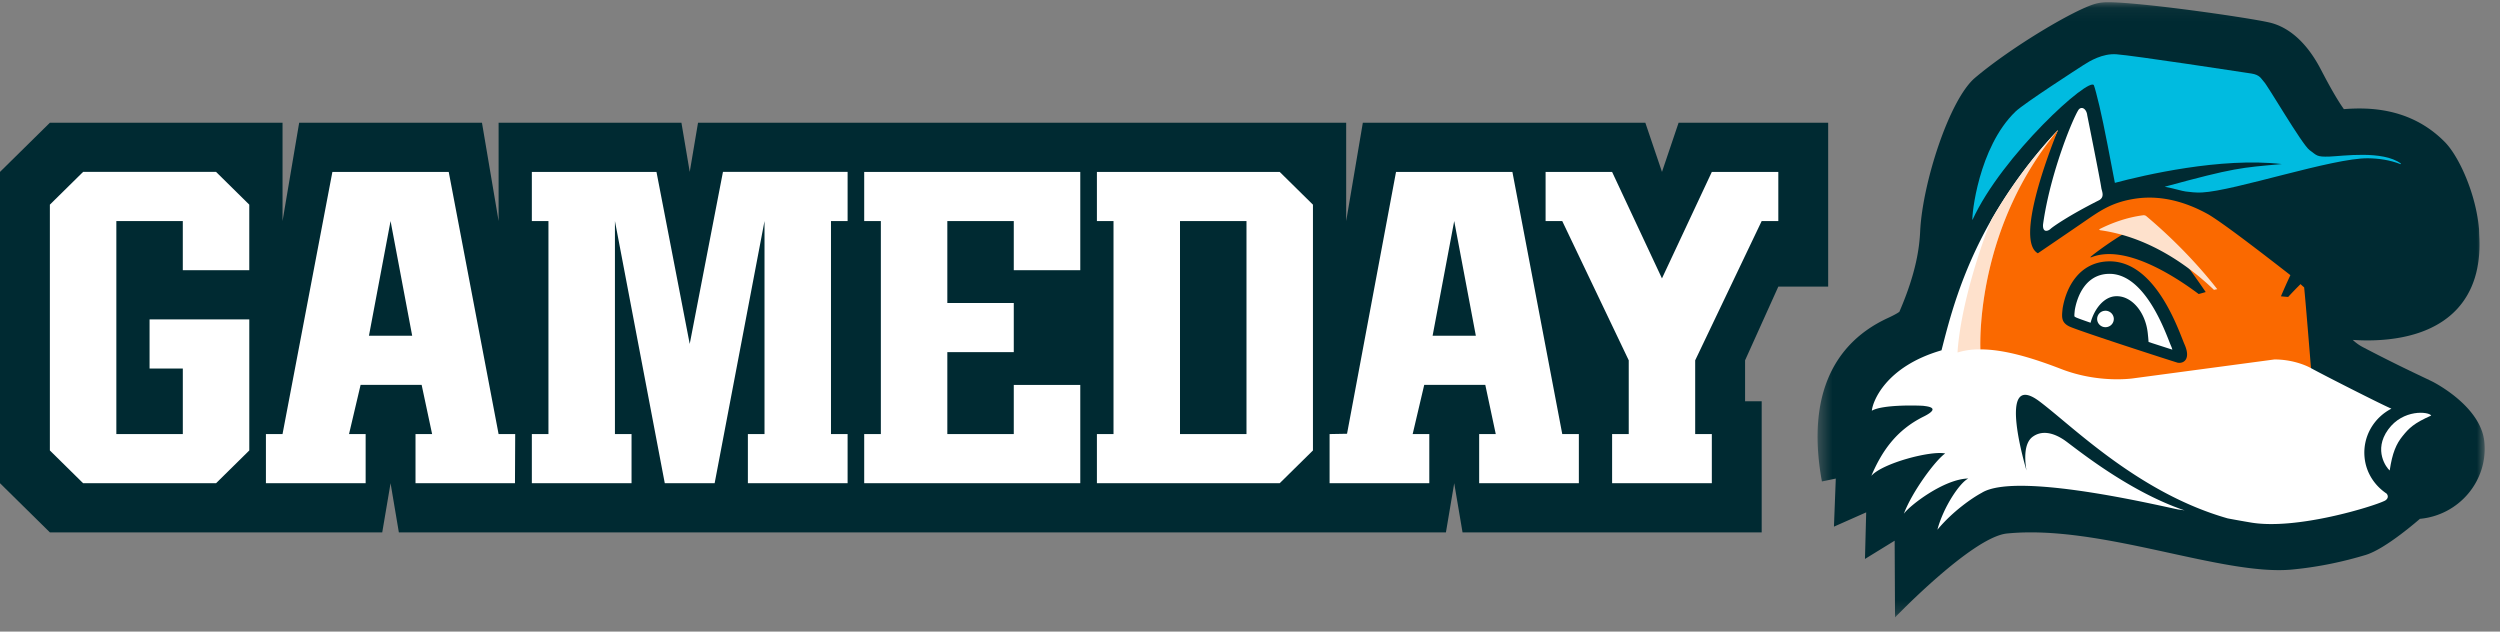 <svg xmlns="http://www.w3.org/2000/svg" xmlns:xlink="http://www.w3.org/1999/xlink" width="190" height="48" viewBox="0 0 190 48">
    <rect x="0" y="0" width="190" height="48" fill="#808080" stroke="none"/>
    <defs>
        <path id="a" d="M.384.076h50.701V46.83H.384z"/>
        <path id="c" d="M0 46.924h188.836V.171H0z"/>
    </defs>
    <g fill="none" fill-rule="evenodd">
        <g transform="translate(137.75 .095)">
            <mask id="b" fill="#fff">
                <use xlink:href="#a"/>
            </mask>
            <path fill="#002A32" d="M1.77 36.276L1.63 39.93l2.45-1.086-.093 3.541 2.256-1.388.029 5.832s5.872-6.116 8.508-6.378c7.098-.71 16.327 3.238 21.654 2.74 2.137-.2 4.05-.64 5.605-1.11 1.555-.469 4.115-2.745 4.126-2.745 2.983-.28 5.18-2.897 4.897-5.837-.25-2.616-3.554-4.39-3.93-4.584l-.01-.004-.01-.006c-.286-.14-.572-.276-.877-.421-1.07-.51-2.4-1.148-4.353-2.168a3.393 3.393 0 0 1-.82-.578c.68.046 1.552.064 2.491-.024 4.806-.449 7.337-3.197 7.128-7.739-.01-.219-.017-.42-.022-.61v-.025l-.003-.025c-.232-2.69-1.526-5.525-2.593-6.61-2.67-2.717-6.001-2.632-7.678-2.506-.278-.383-.78-1.164-1.589-2.707a38.1 38.1 0 0 0-.273-.517c-1.277-2.339-2.756-3.114-3.773-3.354-1.679-.395-10.846-1.7-12.681-1.53a3.42 3.42 0 0 0-.545.095c-1.58.424-6.407 3.289-9.178 5.637-1.935 1.64-3.985 7.961-4.164 11.663-.055 1.178-.277 3.086-1.554 6.053l-.024.06c-.071.056-.288.204-.88.477-2.358 1.088-3.958 2.828-4.756 5.171-.766 2.255-.698 4.814-.253 7.248l1.056-.219z" mask="url(#b)"/>
        </g>
        <path fill="#00BBE0" d="M177.034 11.9c-.99.034-.943-.086-1.51-.495-.566-.409-3.232-5.005-3.483-5.212-.197-.211-.286-.505-.936-.605-.652-.1-9.032-1.38-10.265-1.464-1.042-.07-2.002.5-2.504.825-.267.173-4.498 2.897-5.152 3.524-2.84 2.731-3.34 7.956-3.28 8.251 2.221-4.9 8.947-10.988 9.235-10.236.077.199.231.797.418 1.575.357 1.484.894 4.403 1.173 5.834 2.182-.58 8.058-1.962 12.688-1.428-3.122.28-3.565.268-8.901 1.723.818.155 1.293.326 1.603.363.309.036.742.098 1.22.074 2.487-.12 9.97-2.636 12.632-2.6.786.009 1.652.125 2.477.45l.02-.049c-1.385-1.024-4.443-.566-5.435-.53"/>
        <path fill="#FFF" d="M155.271 17.063c-.041.673.409.489.57.332.166-.156 1.372-1.011 3.696-2.181.443-.253.197-.688.163-.933-.101-.698-1.07-5.518-1.07-5.518a.899.899 0 0 0-.02-.12c-.082-.35-.361-.565-.598-.35-.096.085-.402.703-.785 1.657-.675 1.7-1.589 4.453-1.956 7.113M165.098 26.574a1.644 1.644 0 0 0-.102-.29 9.795 9.795 0 0 1-.161-.4c-.505-1.28-2.043-5.175-4.613-5.07-.05.001-.097.005-.143.008-1.809.17-2.286 2.103-2.392 2.727l-.007.063c-.016.162-.04.38-.017.441.001 0 .026.026.104.066.12.06.54.21 1.117.41.277-1.036.983-1.93 1.84-2.01 1.225-.115 2.35 1.164 2.512 2.856.014.137.042.396.055.617"/>
        <path fill="#FFF" d="M159.385 24.3a.63.63 0 0 0 .69.563.627.627 0 0 0 .572-.68.633.633 0 0 0-.691-.563.627.627 0 0 0-.571.68"/>
        <path fill="#FFF" d="M179.707 34.761c-.152-1.579.702-3.014 2.042-3.703-.618-.245-5.382-2.668-6.113-3.08 0 0-.334-.82-2.288-1.535-1.723-.63-3.861 1.076-7.731 1.493-21.335 2.297-9.904-16.342-9.205-18.06a36.44 36.44 0 0 0-5.05 6.799c0 .007 0 .007-.007.015-2.366 4.147-3.226 7.71-3.8 9.934-4.32 1.255-5.253 3.979-5.293 4.59.861-.502 3.742-.393 3.932-.368.198.034 1.401.107.033.798-2.146 1.052-3.228 2.702-4.007 4.522.86-.976 4.54-1.934 5.615-1.702-.72.49-2.497 2.87-3.143 4.582.421-.608 3.043-2.647 4.904-2.68-.641.298-1.896 2.163-2.354 3.893 1.158-1.395 2.652-2.424 3.367-2.803 2.743-1.722 14.638 1.261 15.024 1.278.057.002.199.022.4.056-4.417-1.488-8.519-4.929-9.173-5.363-.83-.552-1.677-.733-2.366-.241-.688.49-.625 1.749-.48 2.567 0 0-2.342-7.731.972-5.258 2.51 1.872 7.54 6.978 14.325 8.904a88.22 88.22 0 0 0 1.766.315c3.489.585 9.288-1.232 10.115-1.634.145-.051.424-.269.192-.565-.915-.612-1.565-1.586-1.677-2.754"/>
        <path fill="#FEE1CC" d="M156.412 9.877c-5.983 7.174-5.941 15.504-5.903 16.678a5.479 5.479 0 0 0-1.736.236c.017-.358.057-.738.109-1.128.414-3.269 1.756-7.283 2.473-8.973.008-.008.008-.008.006-.015a36.44 36.44 0 0 1 5.05-6.798"/>
        <path fill="#FFF" d="M181.617 35.757c-.236-.192-1.26-1.528-.122-3.106 1.137-1.579 3.098-1.373 3.276-1.07-1.34.595-1.685.961-2.17 1.555-.487.595-.787 1.291-.984 2.621"/>
        <path fill="#FA6900" d="M167.1 22.346c-1.953-1.46-5.612-3.77-8.12-2.809-.077.03-.164.04-.053-.054.471-.403 2.964-2.215 4-2.437.928-.198 3.41 3.244 4.707 5.15-.174.051-.345.1-.535.15m-1.608 5.216c-.318-.089-7.614-2.444-8.246-2.763-.624-.32-.545-.749-.485-1.362.272-1.632 1.267-3.48 3.43-3.572 3.652-.149 5.422 5.375 5.834 6.308.49 1.101-.043 1.484-.533 1.39m9.35-5.97a26.57 26.57 0 0 0-.94.974c-.196-.012-.373-.03-.55-.047.201-.472.447-1.03.719-1.61-1.49-1.155-4.86-3.785-6.205-4.6-1.526-.857-3.469-1.527-5.579-1.212-1.86.278-2.768.984-4.052 1.861-1.07.736-3.357 2.291-3.357 2.291-1.723-.965.835-7.656 1.535-9.374-5.983 7.174-5.941 15.504-5.903 16.678 1.802-.004 3.937.64 6.115 1.481 2.927 1.142 5.561.711 5.561.711l10.66-1.426c1.532-.01 2.649.575 2.776.652.007.006.014.006.014.006s-.416-5.176-.52-6.137a5.705 5.705 0 0 1-.275-.248"/>
        <path fill="#FEE1CC" d="M168.262 22.03a9.93 9.93 0 0 1 .25-.053c-1.032-1.32-2.831-3.394-5.392-5.55a.313.313 0 0 0-.238-.067c-1.31.169-2.477.627-3.32 1.055-.04.02 0 .076.058.083 3.923.545 7.006 2.96 8.642 4.532"/>
        <path fill="#002A32" d="M3.79 9.329h17.683V16.8l1.264-7.471H36.63l1.264 7.471V9.33h13.895l.631 3.735.63-3.735h49.26V16.8l1.265-7.471h21.471l1.265 3.735 1.262-3.735h11.368v12.453h-3.788l-2.527 5.603v3.113h1.262v9.962h-22.735l-.632-3.736-.63 3.736H30.313l-.63-3.736-.633 3.736H3.79L0 36.724v-23.66z"/>
        <path fill="#FFF" d="M135.152 13.065v3.734h-1.264l-5.054 10.586v5.605h1.265v3.734h-7.579V32.99h1.264v-5.605L118.73 16.8h-1.265v-3.734h5.054l3.79 8.093 3.79-8.093z"/>
        <mask id="d" fill="#fff">
            <use xlink:href="#c"/>
        </mask>
        <path fill="#FFF" d="M89.68 32.989h5.053v-16.19H89.68v16.19zm10.104-17.435v18.68l-2.527 2.49H83.365v-3.735h1.262v-16.19h-1.262v-3.734h13.892l2.527 2.49zM82.101 29.253v7.471H65.679V32.99h1.266v-16.19h-1.266v-3.734h16.422v7.47h-5.054V16.8h-5.05v6.227h5.05v3.736h-5.05v6.226h5.05v-3.736zM18.946 24.272v9.962l-2.525 2.49H6.316l-2.526-2.49v-18.68l2.526-2.49H16.42l2.525 2.49v4.982h-5.052V16.8H8.842v16.19h5.052v-4.982h-2.527v-3.735zM40.42 36.724h7.577v-3.735h-1.262V16.8l3.788 19.924h3.79l3.79-19.924v16.19h-1.264v3.734h7.579v-3.735h-1.263V16.8h1.263v-3.736h-9.473L52.419 26.14l-2.527-13.075H40.42V16.8h1.262v16.19H40.42M28.04 25.516l1.643-8.717 1.643 8.717H28.04zm3.538 11.208h7.56l.017-3.735h-1.262l-3.79-19.924h-8.841l-3.79 19.924H20.21v3.735h7.579v-3.735h-1.263l.879-3.737h4.64l.796 3.737h-1.262v3.735zM108.878 25.516l1.642-8.717 1.644 8.717h-3.286zm3.539 11.208h7.576v-3.735h-1.261l-3.79-19.924h-8.844l-3.723 19.9-1.326.024v3.735h7.578v-3.735h-1.264l.878-3.737h4.642l.795 3.737h-1.261v3.735z" mask="url(#d)"/>
    </g>
</svg>
